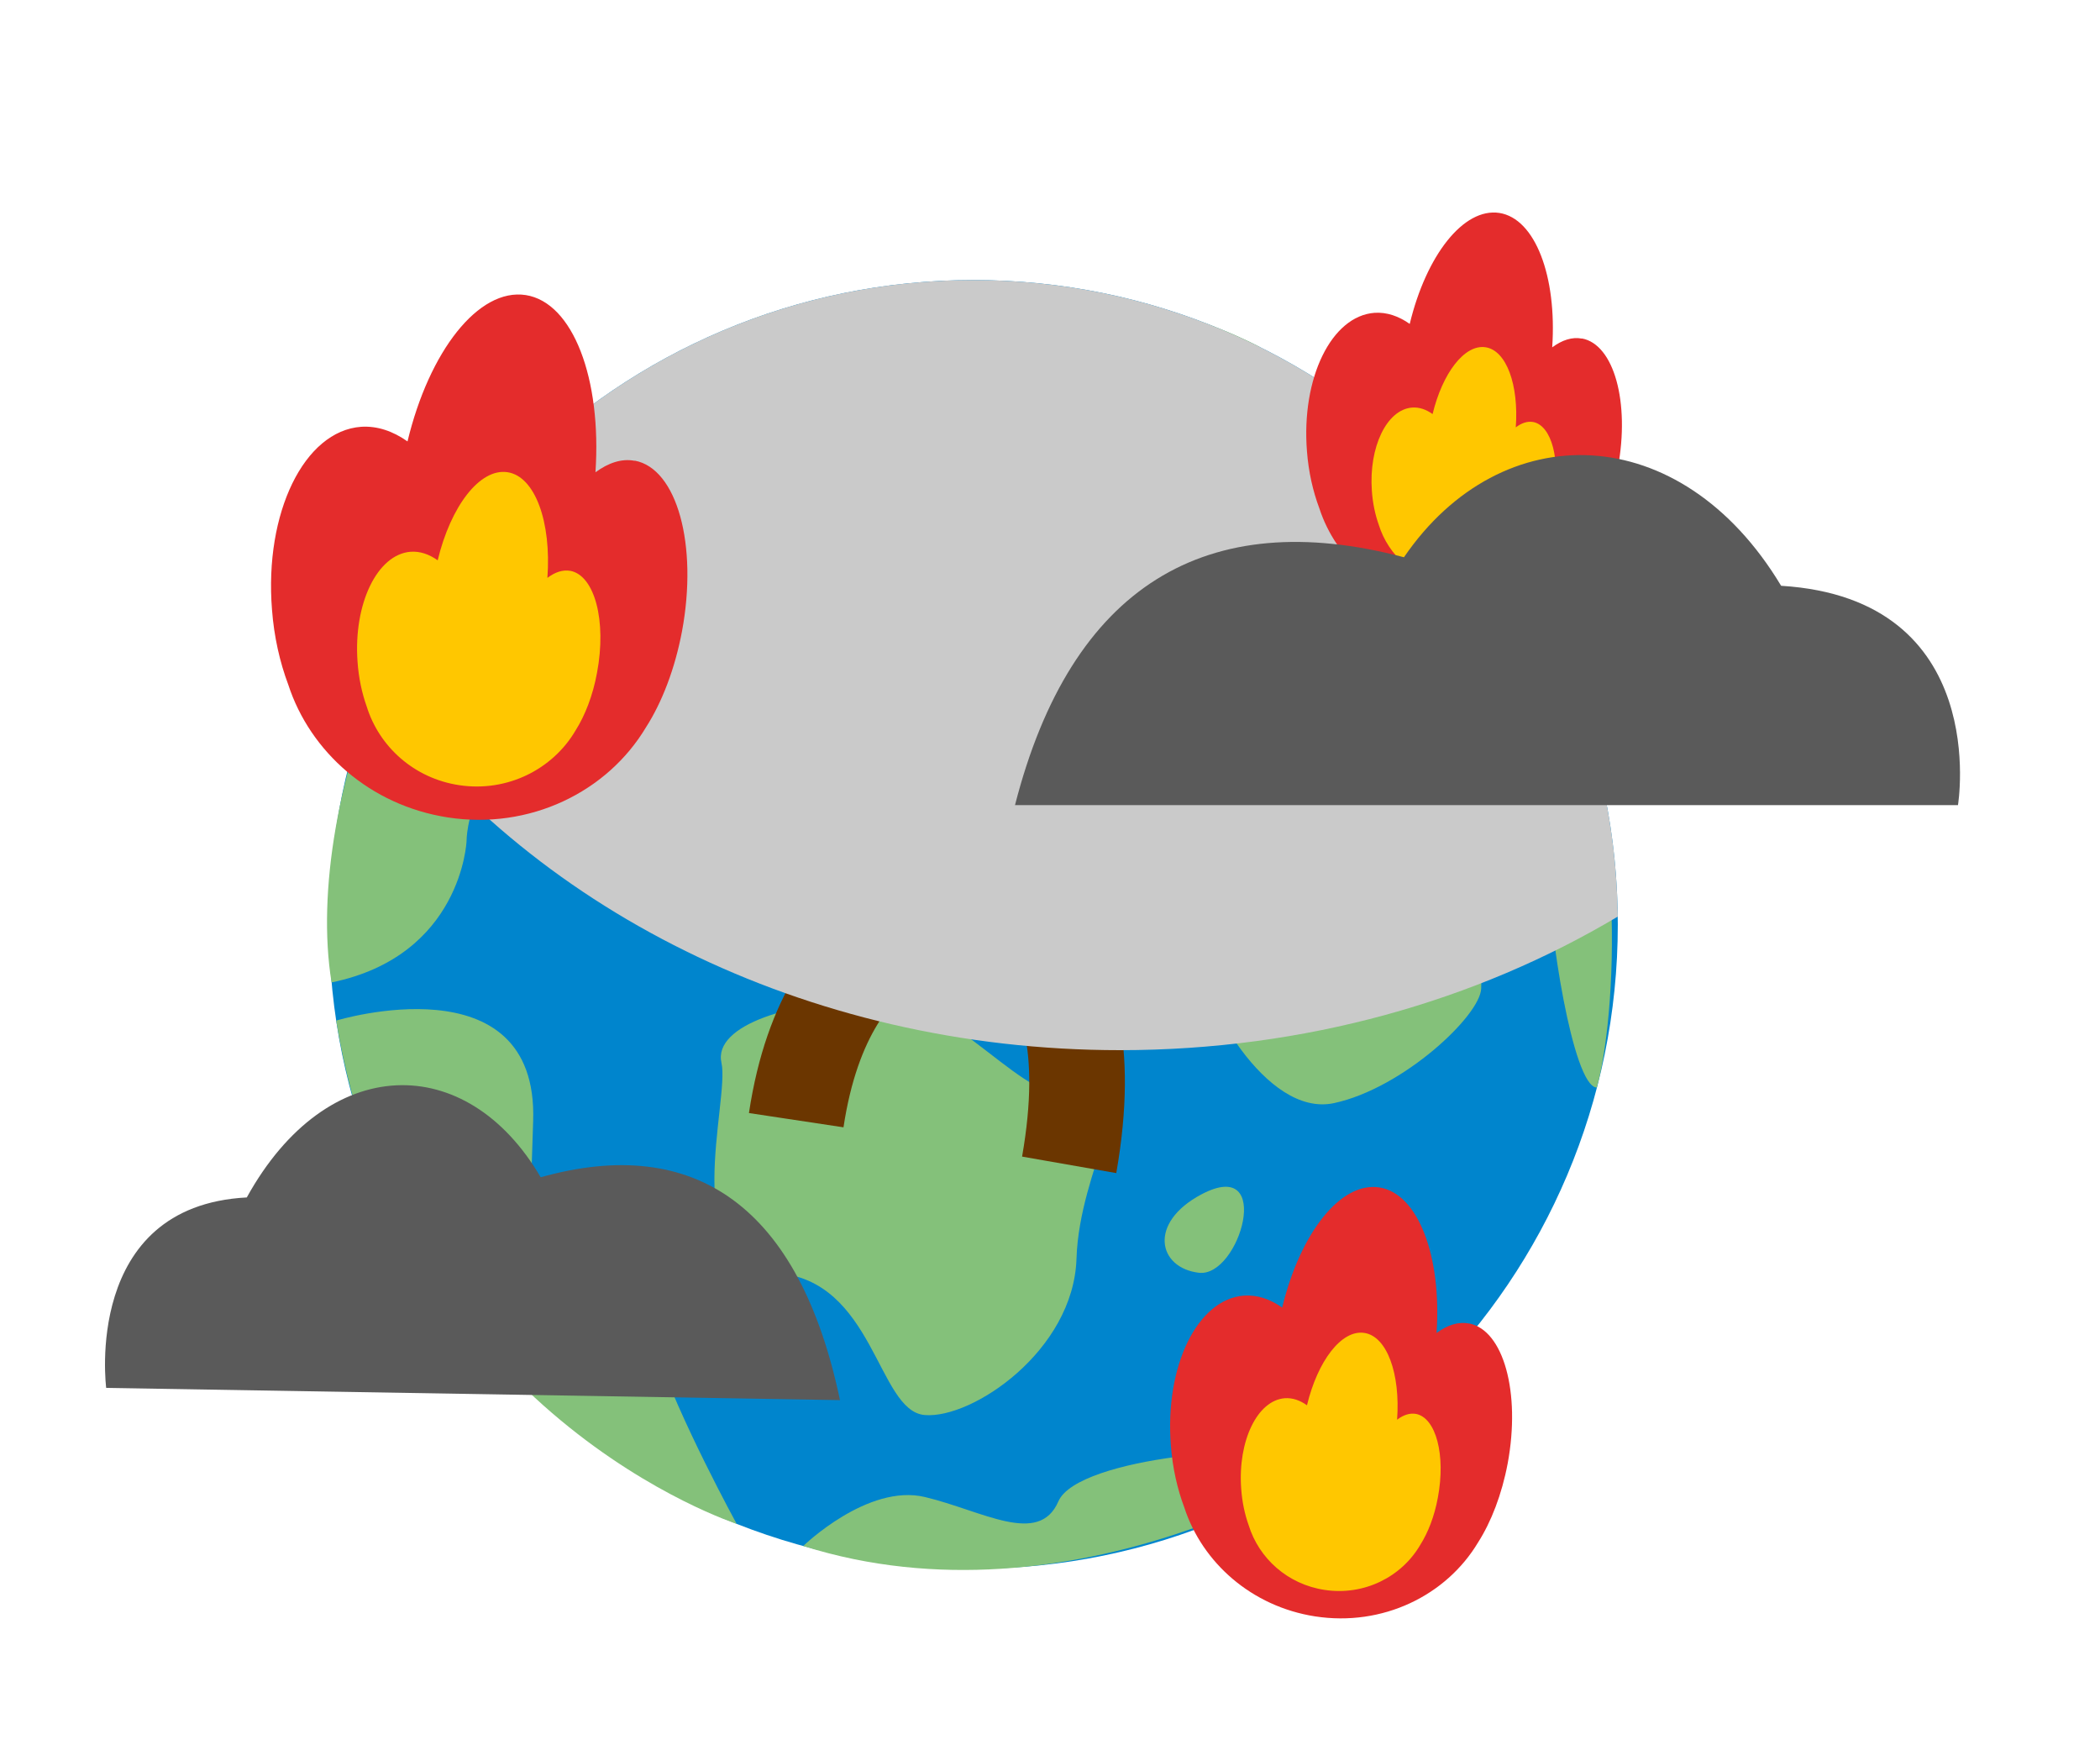 <svg width="60" height="50" viewBox="0 0 60 50" fill="none" xmlns="http://www.w3.org/2000/svg">
<path d="M27.812 44.814C37.98 44.814 46.223 36.573 46.223 26.407C46.223 16.241 37.98 8 27.812 8C17.644 8 9.401 16.241 9.401 26.407C9.401 36.573 17.644 44.814 27.812 44.814Z" fill="#0085CD"/>
<path d="M16.807 11.655C19.373 10.274 18.845 16.072 18.695 17.508C18.546 18.944 19.676 21.043 16.497 21.145C13.319 21.247 13.33 24.031 13.33 24.031C13.33 24.031 13.191 27.3 9.473 28.065C8.628 22.846 12.014 14.232 16.804 11.655H16.807Z" fill="#84C17A"/>
<path d="M9.605 29.155C9.605 29.155 15.386 27.395 15.233 32.023L15.083 36.654C15.083 36.654 18.076 36.545 18.732 38.524C19.388 40.503 21.047 43.531 21.047 43.531C21.047 43.531 11.449 40.434 9.605 29.151V29.155Z" fill="#84C17A"/>
<path d="M21.615 9.075C21.615 9.075 20.113 11.888 23.317 11.633C26.521 11.378 28.18 11.017 29.288 11.826C30.396 12.635 35.992 9.913 35.992 9.913C35.992 9.913 29.912 6.48 21.615 9.075V9.075Z" fill="#84C17A"/>
<path d="M22.949 44.165C22.949 44.165 24.794 42.372 26.43 42.766C28.067 43.156 29.682 44.18 30.239 42.89C30.797 41.6 36.458 41.188 36.873 41.691C36.873 41.691 38.149 40.321 39.039 41.006C38.346 41.891 30.593 46.581 22.953 44.165H22.949Z" fill="#84C17A"/>
<path d="M26.241 21.866C28.162 22.103 24.455 22.785 24.699 24.352C24.944 25.919 25.968 24.297 26.117 25.762C26.263 27.23 25.898 26.535 26.263 27.23C26.628 27.927 27.495 28.634 28.049 27.97C28.603 27.307 29.245 25.561 29.256 25.128C29.267 24.694 29.893 23.448 30.185 23.553C30.477 23.659 32.423 23.725 32.496 24.505C32.569 25.285 35.467 26.064 35.467 26.064C35.467 26.064 34.009 25.919 34.162 27.19C34.315 28.462 36.152 31.935 38.117 31.512C40.081 31.09 42.294 29.016 42.32 28.236C42.345 27.456 42.188 26.283 42.425 24.924C42.666 23.568 44.306 24.009 44.27 25.179C44.233 26.349 44.926 31.042 45.622 31.068C46.14 29.253 46.661 22.821 44.197 18.011C41.733 13.2 40.45 13.94 39.907 14.02C39.363 14.1 37.009 12.777 36.334 14.293C35.649 15.831 34.074 14.804 34.144 15.686C34.213 16.567 34.184 17.442 34.964 17.468C35.744 17.493 34.727 18.729 33.462 18.685C32.197 18.645 28.986 18.441 28.957 19.319C28.927 20.197 25.509 17.355 25.461 18.816C25.414 20.277 25.173 21.731 26.241 21.863V21.866Z" fill="#84C17A"/>
<path d="M25.016 14.027C24.021 15.165 21.943 16.072 23.208 16.112C24.473 16.152 26.649 18.269 26.799 16.619C26.948 14.968 25.012 14.027 25.012 14.027H25.016Z" fill="#84C17A"/>
<path d="M25.049 28.572C22.65 28.572 20.369 29.279 20.613 30.361C20.861 31.44 19.315 36.181 22.151 36.363C24.987 36.545 25.06 40.306 26.419 40.423C27.779 40.539 30.673 38.582 30.757 35.955C30.841 33.324 32.671 31.042 30.907 31.327C29.142 31.611 27.484 28.572 25.049 28.572V28.572Z" fill="#84C17A"/>
<path d="M34.329 34.118C32.787 34.934 33.09 36.224 34.256 36.359C35.423 36.494 36.414 33.017 34.329 34.118Z" fill="#84C17A"/>
<path d="M22.749 32C23.658 25.975 27.708 26.171 27.708 26.171C27.708 26.171 31.758 26.366 30.548 33.276" stroke="#6B3600" stroke-width="2.732" stroke-miterlimit="10"/>
<path d="M35.19 27.893C36.081 28.038 37.026 26.795 37.301 25.114C37.575 23.434 37.076 21.954 36.185 21.808C35.294 21.663 34.349 22.906 34.075 24.587C33.8 26.267 34.299 27.747 35.19 27.893Z" fill="#6B3600"/>
<path d="M19.613 25.348C20.504 25.494 21.449 24.25 21.724 22.57C21.998 20.89 21.499 19.41 20.608 19.264C19.717 19.118 18.772 20.362 18.497 22.042C18.223 23.722 18.722 25.203 19.613 25.348Z" fill="#6B3600"/>
<g style="mix-blend-mode:multiply">
<path d="M10.659 19.705C13.34 12.853 20.009 8 27.812 8C37.906 8 46.103 16.121 46.222 26.184C42.185 28.59 37.284 30 32 30C22.966 30 15.052 25.88 10.659 19.705Z" fill="#CACACA"/>
</g>
<path d="M24 39.997L3.034 39.648C3.034 39.648 2.356 34.454 7.051 34.207C9.346 30.052 13.335 30.014 15.448 33.631C19.86 32.393 22.839 34.47 24 40V39.997Z" fill="#5A5A5A"/>
<path d="M45.199 9.673C44.917 9.618 44.629 9.716 44.349 9.922C44.486 7.896 43.864 6.244 42.839 6.083C41.814 5.927 40.749 7.298 40.278 9.253C39.962 9.03 39.623 8.914 39.274 8.936C38.041 9.025 37.175 10.799 37.342 12.894C37.387 13.483 37.513 14.036 37.696 14.522C38.169 15.976 39.47 17.134 41.145 17.395C42.927 17.67 44.605 16.845 45.443 15.445C45.788 14.908 46.07 14.18 46.225 13.36C46.572 11.491 46.114 9.84 45.2 9.669L45.199 9.673Z" fill="#E42C2C"/>
<path d="M43.807 12.056C43.641 12.026 43.472 12.084 43.308 12.208C43.397 10.996 43.04 10.008 42.443 9.92C41.842 9.831 41.214 10.658 40.931 11.829C40.749 11.697 40.547 11.627 40.344 11.643C39.624 11.699 39.106 12.766 39.196 14.021C39.22 14.375 39.291 14.703 39.394 14.993C39.664 15.862 40.417 16.55 41.398 16.697C42.439 16.855 43.425 16.354 43.917 15.513C44.123 15.188 44.294 14.755 44.383 14.261C44.595 13.143 44.333 12.155 43.803 12.055L43.807 12.056Z" fill="#FFC700"/>
<path d="M18.134 13.164C17.762 13.092 17.383 13.221 17.013 13.492C17.193 10.82 16.373 8.641 15.021 8.429C13.669 8.223 12.264 10.031 11.643 12.61C11.227 12.316 10.78 12.163 10.319 12.192C8.692 12.309 7.55 14.649 7.771 17.413C7.829 18.19 7.996 18.92 8.237 19.561C8.861 21.478 10.577 23.006 12.787 23.35C15.137 23.713 17.351 22.625 18.456 20.778C18.911 20.069 19.284 19.109 19.487 18.028C19.945 15.562 19.342 13.384 18.136 13.159L18.134 13.164Z" fill="#E42C2C"/>
<path d="M16.298 16.308C16.079 16.268 15.857 16.345 15.64 16.508C15.757 14.909 15.286 13.605 14.498 13.489C13.706 13.372 12.877 14.464 12.505 16.007C12.264 15.833 11.998 15.742 11.73 15.762C10.78 15.837 10.097 17.244 10.215 18.899C10.247 19.366 10.341 19.8 10.477 20.182C10.833 21.328 11.827 22.235 13.12 22.43C14.493 22.637 15.794 21.976 16.444 20.868C16.715 20.439 16.94 19.868 17.058 19.217C17.337 17.741 16.992 16.438 16.293 16.306L16.298 16.308Z" fill="#FFC700"/>
<path d="M41.966 37.809C41.66 37.75 41.349 37.856 41.045 38.079C41.193 35.884 40.519 34.094 39.409 33.921C38.298 33.751 37.145 35.236 36.634 37.354C36.293 37.113 35.926 36.987 35.547 37.011C34.211 37.107 33.273 39.029 33.454 41.299C33.502 41.937 33.639 42.536 33.837 43.063C34.349 44.637 35.759 45.893 37.574 46.175C39.504 46.473 41.322 45.58 42.23 44.063C42.603 43.48 42.91 42.692 43.077 41.804C43.453 39.779 42.957 37.99 41.967 37.805L41.966 37.809Z" fill="#E42C2C"/>
<path d="M40.457 40.391C40.278 40.359 40.095 40.422 39.917 40.556C40.013 39.242 39.627 38.172 38.979 38.077C38.328 37.98 37.648 38.877 37.342 40.145C37.145 40.002 36.926 39.927 36.706 39.943C35.925 40.005 35.365 41.16 35.462 42.519C35.488 42.903 35.565 43.259 35.677 43.573C35.969 44.514 36.785 45.26 37.848 45.419C38.975 45.59 40.044 45.047 40.577 44.136C40.8 43.784 40.985 43.315 41.082 42.78C41.311 41.568 41.028 40.498 40.453 40.39L40.457 40.391Z" fill="#FFC700"/>
<path d="M29 23H55.942C55.942 23 56.918 17.105 50.889 16.734C48.026 11.962 42.899 11.845 40.113 15.919C34.471 14.428 30.603 16.734 29 23Z" fill="#5A5A5A"/>
</svg>
